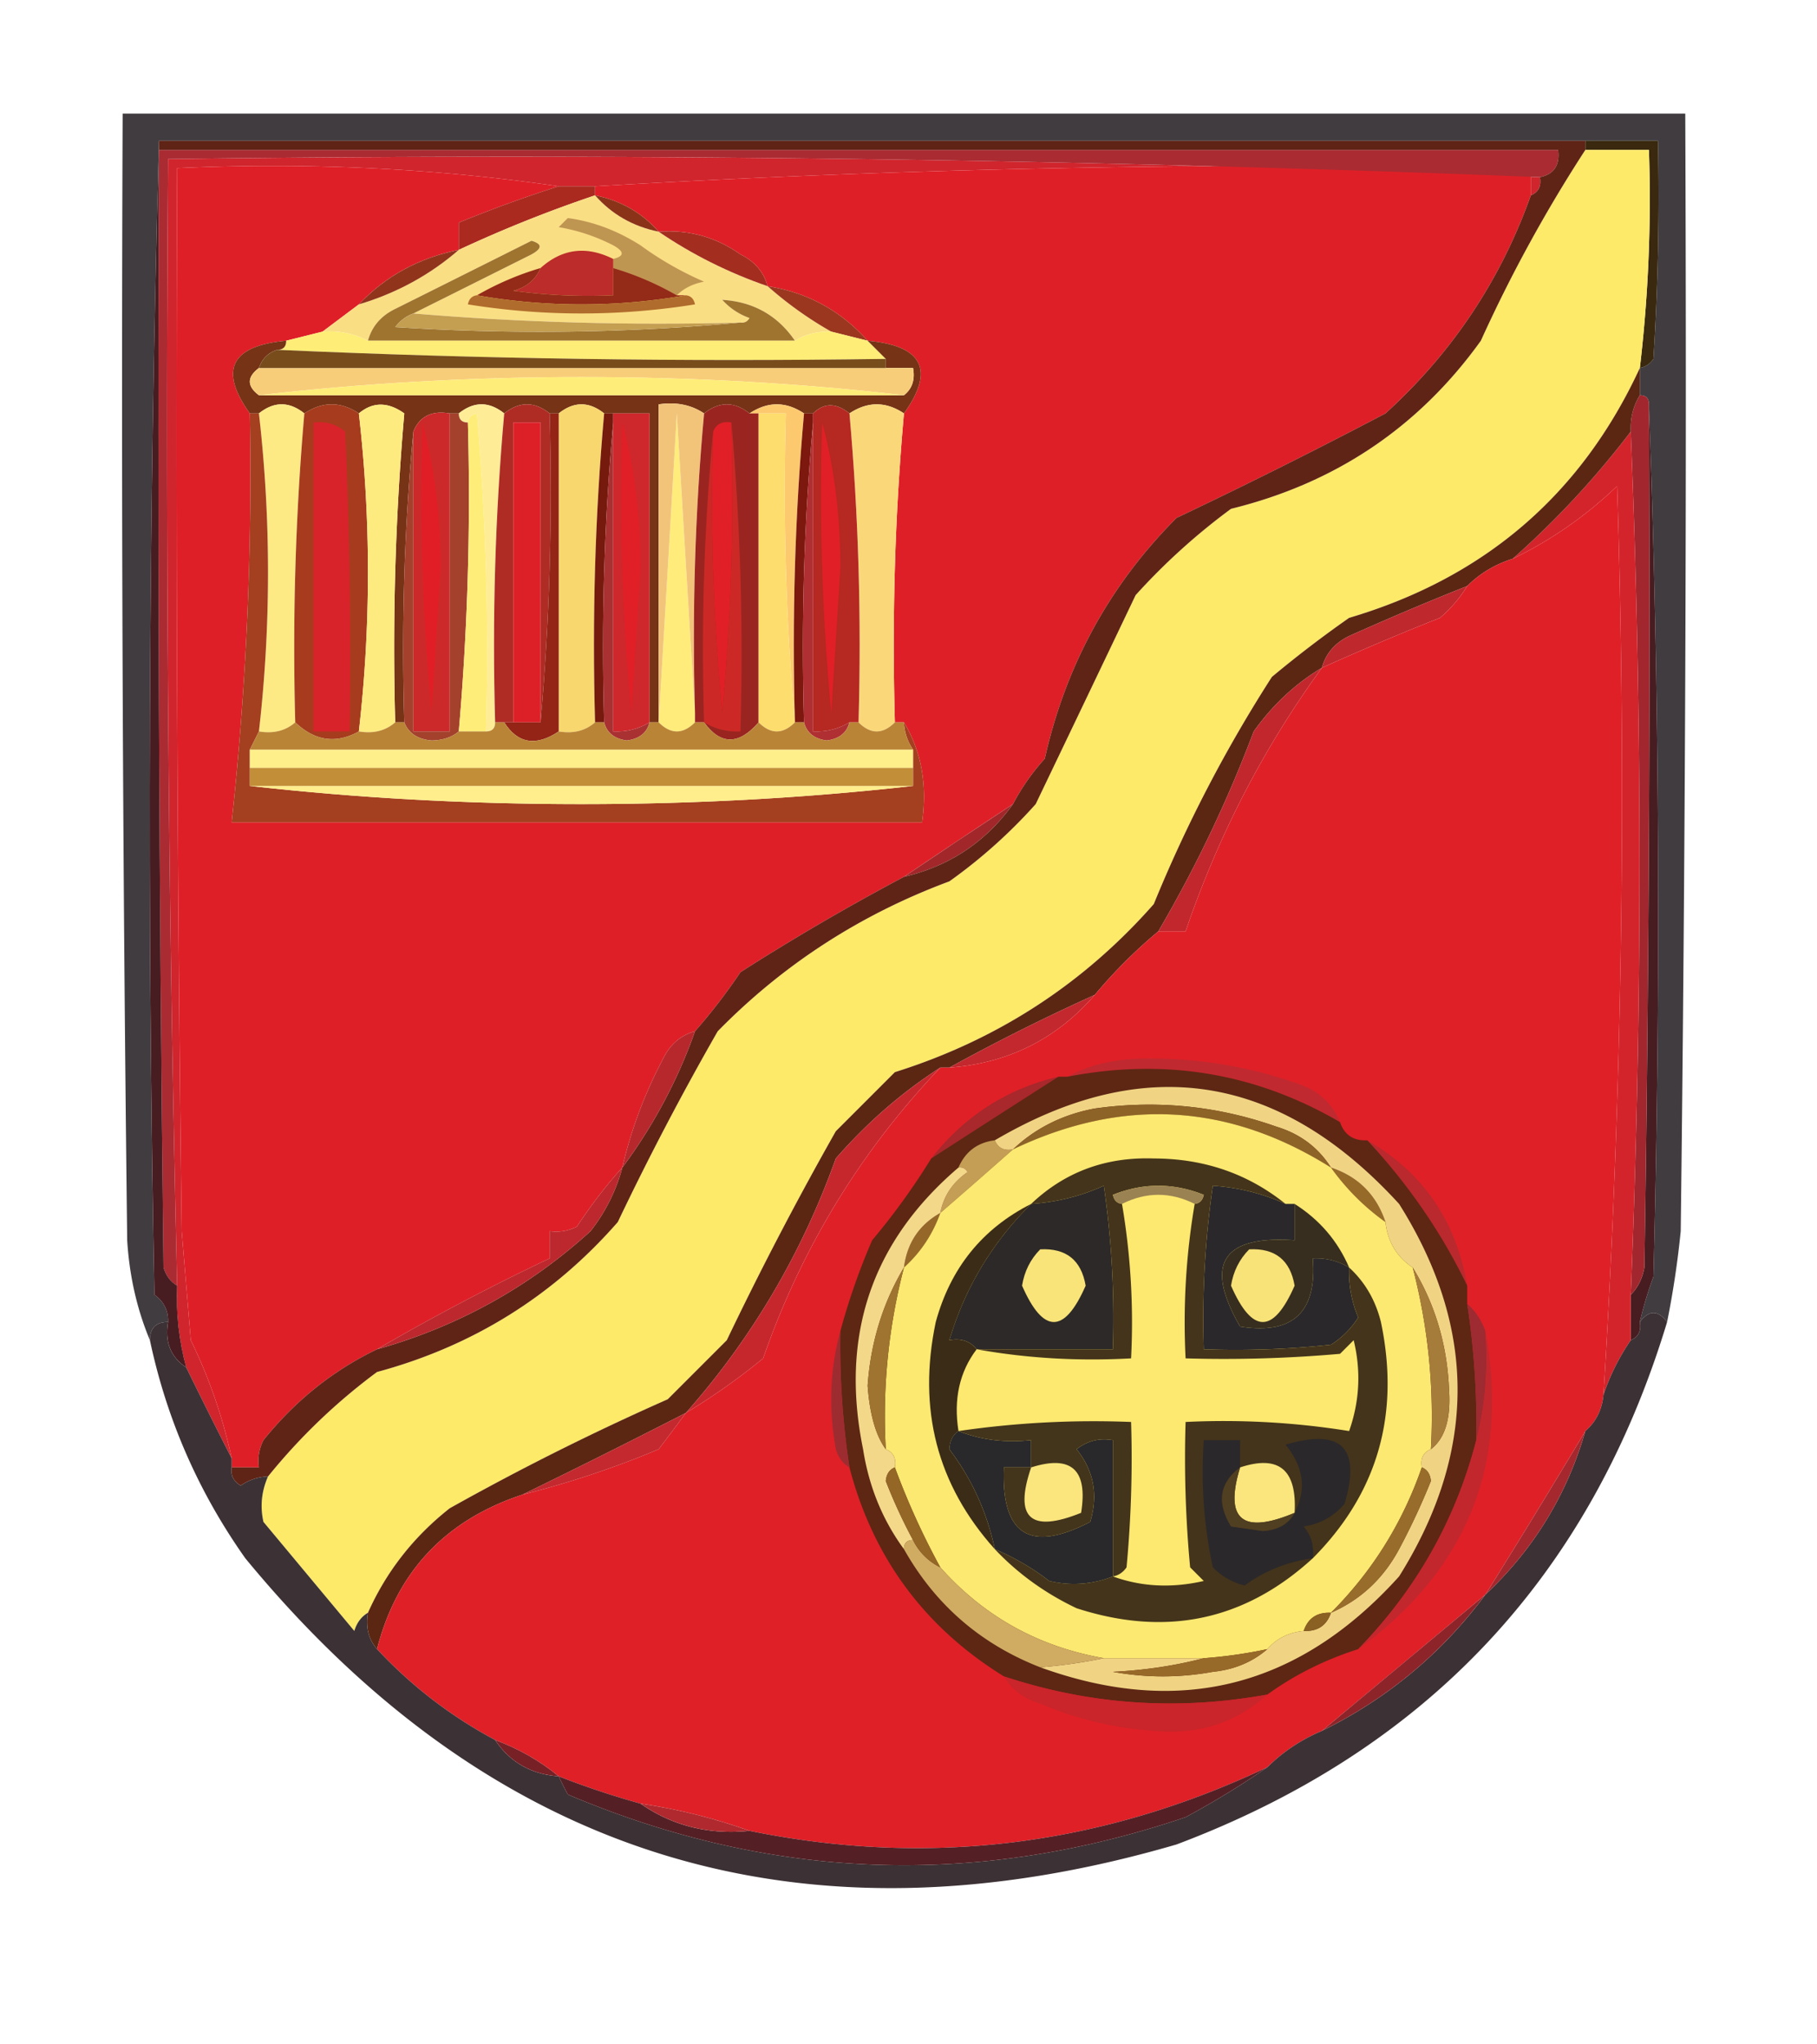 <svg xmlns="http://www.w3.org/2000/svg" width="200" height="225" style="shape-rendering:geometricPrecision;text-rendering:geometricPrecision;image-rendering:optimizeQuality;fill-rule:evenodd;clip-rule:evenodd"><path style="opacity:1" fill="#403c40" d="M183.5 145.5c-1-1.333-2-1.333-3 0a42.47 42.47 0 0 1 1.5-5c.831-32.169.664-64.17-.5-96 0-.667-.333-1-1-1v-3c.617-.11 1.117-.444 1.5-1 .5-7.993.666-15.993.5-24h-165a2692.055 2692.055 0 0 0-.5 127c1.039.744 1.539 1.744 1.5 3-1.333 0-2 .667-2 2-1.425-3.403-2.258-7.07-2.5-11-.5-41.332-.667-82.665-.5-124h172c.167 41.001 0 82.001-.5 123a102.65 102.65 0 0 1-1.5 10z"/><path style="opacity:1" fill="#d0252d" d="M169.5 19.5c.172.992-.162 1.658-1 2v-3c-34.683-.66-69.016.007-103 2h-4c-13.627-1.982-27.627-2.65-42-2-.167 39.001 0 78.001.5 117l1 12a57.013 57.013 0 0 1 4.5 13 565.98 565.98 0 0 1-5-10 29.221 29.221 0 0 1-1-9 4013.213 4013.213 0 0 1-1-124c50.678-.662 101.011.005 151 2z"/><path style="opacity:1" fill="#3a290f" d="M174.5 16.5v-1h8c.166 8.007 0 16.007-.5 24-.383.556-.883.89-1.5 1a159.11 159.11 0 0 0 1-24h-7z"/><path style="opacity:1" fill="#df1f27" d="M61.5 20.5a144.987 144.987 0 0 0-11 4v3c-4.398.89-8.065 2.89-11 6l-4 3-4 1c-6.088.56-7.42 3.227-4 8a356.136 356.136 0 0 1-2 45h76c.58-4.149-.086-7.816-2-11h-1c-.328-11.512.005-22.846 1-34 3.421-4.773 2.088-7.44-4-8-2.95-3.308-6.616-5.308-11-6-.437-1.574-1.437-2.741-3-3.5-2.67-1.903-5.67-2.736-9-2.5-1.836-2.088-4.169-3.421-7-4v-1c33.984-1.993 68.317-2.66 103-2v3c-3.319 9.323-8.652 17.323-16 24a623.473 623.473 0 0 1-23 11.5c-7.359 7.382-12.192 16.215-14.5 26.5a24.004 24.004 0 0 0-3.5 5 1187.414 1187.414 0 0 0-12 8 255.93 255.93 0 0 0-18 10.5 63.396 63.396 0 0 1-5 6.5c-1.574.437-2.741 1.437-3.5 3a49.206 49.206 0 0 0-4.5 12c-1.747 1.928-3.413 4.094-5 6.5a4.934 4.934 0 0 1-3 .5v3a257.955 257.955 0 0 0-19 10c-4.846 2.332-9.013 5.665-12.5 10a4.932 4.932 0 0 0-.5 3h-3v-1a57.013 57.013 0 0 0-4.5-13l-1-12c-.5-38.999-.667-77.999-.5-117 14.373-.65 28.373.018 42 2z"/><path style="opacity:1" fill="#fdea69" d="M174.5 16.5h7a159.11 159.11 0 0 1-1 24c-6.436 13.926-17.103 23.093-32 27.5a126.48 126.48 0 0 0-8.5 6.5 153.52 153.52 0 0 0-13 25c-7.743 8.793-17.243 14.96-28.5 18.5l-6.5 6.5a376.826 376.826 0 0 0-12 23l-6.5 6.5a284.645 284.645 0 0 0-24 12c-3.978 3.136-6.978 6.969-9 11.5-.722.418-1.222 1.084-1.5 2l-10-12c-.384-1.697-.218-3.363.5-5a65.603 65.603 0 0 1 12-11.5c10.532-2.845 19.365-8.345 26.5-16.5a314.857 314.857 0 0 1 11-21c7.223-7.368 15.723-12.868 25.5-16.5a57.195 57.195 0 0 0 9.5-8.5c3.66-7.632 7.326-15.299 11-23a70.56 70.56 0 0 1 10.5-9.5c11.505-2.826 20.672-8.992 27.5-18.5a159.021 159.021 0 0 1 11.5-21z"/><path style="opacity:1" fill="#aa2a20" d="M61.5 20.5h4v1a144.652 144.652 0 0 0-15 6v-3a144.987 144.987 0 0 1 11-4z"/><path style="opacity:1" fill="#fade84" d="M65.5 21.5c1.836 2.088 4.169 3.421 7 4 3.682 2.508 7.682 4.508 12 6a40.946 40.946 0 0 0 7 5c-1.459-.067-2.792.266-4 1-1.913-2.79-4.58-4.29-8-4.5a7.291 7.291 0 0 0 3 2c-.228.399-.562.565-1 .5-12.178.328-24.178-.005-36-1l13-6.5c1.196-.654 1.196-1.154 0-1.5l-15 7.5c-1.563.759-2.563 1.926-3 3.5-1.542-.8-3.209-1.134-5-1l4-3c4.155-1.242 7.822-3.242 11-6a144.652 144.652 0 0 1 15-6z"/><path style="opacity:1" fill="#8b3318" d="M65.5 21.5c2.831.579 5.164 1.912 7 4-2.831-.579-5.164-1.912-7-4z"/><path style="opacity:1" fill="#a32d1f" d="M72.5 25.5c3.33-.236 6.33.597 9 2.5 1.563.759 2.563 1.926 3 3.5-4.318-1.492-8.318-3.492-12-6z"/><path style="opacity:1" fill="#bf9552" d="M74.5 32.5a32.517 32.517 0 0 0-7-3v-1c1.238-.31 1.238-.81 0-1.5a20.627 20.627 0 0 0-6-2l1-1c2.775.374 5.442 1.374 8 3a36.178 36.178 0 0 0 7 4c-1.237.232-2.237.732-3 1.5z"/><path style="opacity:1" fill="#91341c" d="M50.5 27.5c-3.178 2.758-6.845 4.758-11 6 2.935-3.11 6.602-5.11 11-6z"/><path style="opacity:1" fill="#bb2c2a" d="M67.5 28.5v4a60.94 60.94 0 0 1-11-.5c1.442-.377 2.442-1.21 3-2.5 2.381-2.14 5.048-2.473 8-1z"/><path style="opacity:1" fill="#932b18" d="M59.5 29.5c-.558 1.29-1.558 2.123-3 2.5a60.94 60.94 0 0 0 11 .5v-3a32.517 32.517 0 0 1 7 3h1a66.627 66.627 0 0 1-23 0 32.517 32.517 0 0 1 7-3z"/><path style="opacity:1" fill="#9b371f" d="M84.5 31.5c4.384.692 8.05 2.692 11 6l-4-1a40.946 40.946 0 0 1-7-5z"/><path style="opacity:1" fill="#9e742f" d="M45.5 34.5c-.79.283-1.456.783-2 1.5 12.84.827 25.507.66 38-.5.438.065.772-.101 1-.5a7.291 7.291 0 0 1-3-2c3.42.21 6.087 1.71 8 4.5h-47c.437-1.574 1.437-2.741 3-3.5l15-7.5c1.196.346 1.196.846 0 1.5l-13 6.5z"/><path style="opacity:1" fill="#c49e51" d="M45.5 34.5c11.822.995 23.822 1.328 36 1-12.493 1.16-25.16 1.327-38 .5.544-.717 1.21-1.217 2-1.5z"/><path style="opacity:1" fill="#b06c2c" d="M52.5 32.5a66.627 66.627 0 0 0 23 0c.543.06.876.393 1 1a78.627 78.627 0 0 1-25 0c.124-.607.457-.94 1-1z"/><path style="opacity:1" fill="#feed76" d="M35.5 36.5c1.791-.134 3.458.2 5 1h47c1.208-.734 2.541-1.067 4-1l4 1 2 2c-22.506.33-44.84-.003-67-1 .667 0 1-.333 1-1l4-1z"/><path style="opacity:1" fill="#ab2b32" d="M17.5 16.5h154c.215 1.679-.452 2.679-2 3a2851.286 2851.286 0 0 0-151-2c-.305 41.353.028 82.686 1 124-.722-.418-1.222-1.084-1.5-2-.5-40.999-.667-81.999-.5-123z"/><path style="opacity:1" fill="#763315" d="M31.5 37.5c0 .667-.333 1-1 1-1 .333-1.667 1-2 2-1.333 1-1.333 2 0 3h71c.904-.709 1.237-1.709 1-3h-3v-1l-2-2c6.088.56 7.421 3.227 4 8-2-1.333-4-1.333-6 0-1.461-1.186-2.795-1.186-4 0h-1c-2-1.333-4-1.333-6 0-1.667-1.333-3.333-1.333-5 0-1.419-.951-3.085-1.285-5-1v35h-1v-34h-5c-1.667-1.333-3.333-1.333-5 0h-1c-1.667-1.333-3.333-1.333-5 0-1.667-1.333-3.333-1.333-5 0h-1c-1.983-.343-3.317.324-4 2-.994 10.487-1.328 21.154-1 32h-1a298.686 298.686 0 0 1 1-34c-1.798-1.288-3.465-1.288-5 0-2-1.333-4-1.333-6 0-1.667-1.333-3.333-1.333-5 0h-1c-3.42-4.773-2.088-7.44 4-8z"/><path style="opacity:1" fill="#f8cd79" d="M28.5 40.5h72c.237 1.291-.096 2.291-1 3-11.48-1.332-23.314-1.999-35.5-2-12.186.001-24.02.668-35.5 2-1.333-1-1.333-2 0-3z"/><path style="opacity:1" fill="#ffed79" d="M99.5 43.5h-71c11.48-1.332 23.314-1.999 35.5-2 12.186.001 24.02.668 35.5 2z"/><path style="opacity:1" fill="#784c1b" d="M30.5 38.5c22.16.997 44.494 1.33 67 1v1h-69c.333-1 1-1.667 2-2z"/><path style="opacity:1" fill="#ffec7b" d="M76.5 78.5v1c-1.333 1.333-2.667 1.333-4 0a20634.2 20634.2 0 0 0 2-34c.667 11.16 1.333 22.16 2 33z"/><path style="opacity:1" fill="#fdc96f" d="M82.5 45.5c2-1.333 4-1.333 6 0-.995 11.154-1.328 22.488-1 34-.995-11.154-1.328-22.488-1-34h-4z"/><path style="opacity:1" fill="#fad879" d="M93.5 45.5c2-1.333 4-1.333 6 0-.995 11.154-1.328 22.488-1 34-1.333 1.333-2.667 1.333-4 0 .328-11.512-.005-22.846-1-34z"/><path style="opacity:1" fill="#471d21" d="M181.5 44.5c1.164 31.83 1.331 63.831.5 96a42.47 42.47 0 0 0-1.5 5c.172.992-.162 1.658-1 2v-5c.768-.763 1.268-1.763 1.5-3 .5-31.665.667-63.332.5-95z"/><path style="opacity:1" fill="#feea84" d="M33.5 45.5a298.72 298.72 0 0 0-1 34c-1.068.934-2.401 1.268-4 1a153.629 153.629 0 0 0 0-35c1.667-1.333 3.333-1.333 5 0z"/><path style="opacity:1" fill="#cc292a" d="M49.5 45.5v35h-4v-33c.683-1.676 2.017-2.343 4-2z"/><path style="opacity:1" fill="#e11e26" d="M46.5 46.5c1.328 4.956 1.995 10.29 2 16l-1 16a256.882 256.882 0 0 1-1-32z"/><path style="opacity:1" fill="#feec97" d="M55.5 45.5c-.995 11.154-1.328 22.488-1 34 0 .667-.333 1-1 1a307.139 307.139 0 0 0-1-35c-.607.124-.94.457-1 1-.667 0-1-.333-1-1 1.667-1.333 3.333-1.333 5 0z"/><path style="opacity:1" fill="#f2c47a" d="M77.5 45.5c-.995 10.82-1.328 21.82-1 33-.667-10.84-1.333-21.84-2-33a20634.2 20634.2 0 0 1-2 34v-35c1.915-.285 3.581.049 5 1z"/><path style="opacity:1" fill="#9a2520" d="M82.5 45.5h1v34c-2.182 2.515-4.182 2.515-6 0h-1v-1c-.328-11.18.005-22.18 1-33 1.667-1.333 3.333-1.333 5 0z"/><path style="opacity:1" fill="#e11f27" d="M80.5 46.5a256.882 256.882 0 0 1-1 32 241.137 241.137 0 0 1-1-31c.342-.838 1.008-1.172 2-1z"/><path style="opacity:1" fill="#fddd6d" d="M83.5 45.5h3c-.328 11.512.005 22.846 1 34-1.333 1.333-2.667 1.333-4 0v-34z"/><path style="opacity:1" fill="#a2262d" d="M180.5 43.5c.667 0 1 .333 1 1 .167 31.668 0 63.335-.5 95-.232 1.237-.732 2.237-1.5 3a1171.944 1171.944 0 0 0 0-95c-.067-1.459.266-2.792 1-4z"/><path style="opacity:1" fill="#a63c1d" d="M39.5 45.5a153.629 153.629 0 0 1 0 35c-2.507 1.398-4.84 1.064-7-1a298.72 298.72 0 0 1 1-34c2-1.333 4-1.333 6 0z"/><path style="opacity:1" fill="#d8232a" d="M34.5 46.5c1.322-.17 2.489.163 3.5 1 .5 10.995.666 21.995.5 33h-4v-34z"/><path style="opacity:1" fill="#feeb80" d="M43.5 79.5c-1.068.934-2.401 1.268-4 1a153.629 153.629 0 0 0 0-35c1.535-1.288 3.202-1.288 5 0a298.686 298.686 0 0 0-1 34z"/><path style="opacity:1" fill="#a4412d" d="M49.5 45.5h1c0 .667.333 1 1 1a298.72 298.72 0 0 1-1 34c-.774.647-1.774.98-3 1-1.53-.14-2.53-.806-3-2-.328-10.846.006-21.513 1-32v33h4v-35z"/><path style="opacity:1" fill="#ffed79" d="M53.5 80.5h-3a298.72 298.72 0 0 0 1-34c.06-.543.393-.876 1-1a307.139 307.139 0 0 1 1 35z"/><path style="opacity:1" fill="#af2c25" d="M60.5 45.5c.328 11.512-.005 22.846-1 34v-33h-3v33h-2c-.328-11.512.005-22.846 1-34 1.667-1.333 3.333-1.333 5 0z"/><path style="opacity:1" fill="#dd2028" d="M59.5 79.5h-3v-33h3v33z"/><path style="opacity:1" fill="#f7d76e" d="M66.5 45.5c-.995 11.154-1.328 22.488-1 34-1.068.934-2.401 1.268-4 1v-35c1.667-1.333 3.333-1.333 5 0z"/><path style="opacity:1" fill="#751a0d" d="M66.5 45.5h1v1c-.995 10.82-1.328 21.82-1 33h-1c-.328-11.512.005-22.846 1-34z"/><path style="opacity:1" fill="#a93132" d="M67.5 46.5v34c1.459.067 2.792-.266 4-1-.291 1.15-1.124 1.816-2.5 2-1.376-.184-2.209-.85-2.5-2-.328-11.18.005-22.18 1-33z"/><path style="opacity:1" fill="#ce272c" d="M67.5 45.5h4v34c-1.208.734-2.541 1.067-4 1v-35z"/><path style="opacity:1" fill="#e11f27" d="M68.5 46.5c1.328 4.956 1.995 10.29 2 16l-1 16a256.882 256.882 0 0 1-1-32z"/><path style="opacity:1" fill="#cc2926" d="M80.5 46.5c.995 11.154 1.328 22.488 1 34-1.459.067-2.792-.266-4-1-.328-10.846.006-21.513 1-32a241.137 241.137 0 0 0 1 31 256.882 256.882 0 0 0 1-32z"/><path style="opacity:1" fill="#7c180d" d="M88.5 45.5h1v1c-.995 10.82-1.328 21.82-1 33h-1c-.328-11.512.005-22.846 1-34z"/><path style="opacity:1" fill="#af2f32" d="M89.5 46.5v34c1.459.067 2.792-.266 4-1-.291 1.15-1.124 1.816-2.5 2-1.376-.184-2.209-.85-2.5-2-.328-11.18.005-22.18 1-33z"/><path style="opacity:1" fill="#b62822" d="M93.5 45.5c.995 11.154 1.328 22.488 1 34h-1c-1.208.734-2.541 1.067-4 1v-35c1.205-1.186 2.539-1.186 4 0z"/><path style="opacity:1" fill="#e11f27" d="M90.5 46.5c1.328 4.956 1.995 10.29 2 16l-1 16a256.882 256.882 0 0 1-1-32z"/><path style="opacity:1" fill="#d4242b" d="M179.5 47.5a1171.944 1171.944 0 0 1 0 95v5a24.558 24.558 0 0 0-3 6 1076.339 1076.339 0 0 0 1.5-100c-3.456 3.302-7.289 5.969-11.5 8a98.198 98.198 0 0 0 13-14z"/><path style="opacity:1" fill="#5b2713" d="M180.5 40.5v3c-.734 1.208-1.067 2.541-1 4a98.198 98.198 0 0 1-13 14c-1.934.61-3.601 1.61-5 3a326.558 326.558 0 0 0-13 5.5c-1.563.759-2.563 1.926-3 3.5-2.911 1.739-5.411 4.072-7.5 7a144.297 144.297 0 0 1-10.5 22 54.912 54.912 0 0 0-7 7 225.73 225.73 0 0 0-16 8h-1c-4.237 2.728-8.07 6.061-11.5 10-3.747 10.46-9.247 19.794-16.5 28a1006.87 1006.87 0 0 1-18 9c-8.482 2.812-13.815 8.479-16 17-.934-1.068-1.268-2.401-1-4 2.022-4.531 5.022-8.364 9-11.5a284.645 284.645 0 0 1 24-12l6.5-6.5a376.826 376.826 0 0 1 12-23l6.5-6.5c11.257-3.54 20.757-9.707 28.5-18.5a153.52 153.52 0 0 1 13-25 126.48 126.48 0 0 1 8.5-6.5c14.897-4.407 25.564-13.574 32-27.5z"/><path style="opacity:1" fill="#bf282d" d="M161.5 64.5a14.696 14.696 0 0 1-3 3.5 300.86 300.86 0 0 0-13 5.5c.437-1.574 1.437-2.741 3-3.5 4.317-1.937 8.65-3.77 13-5.5z"/><path style="opacity:1" fill="#932416" d="M60.5 45.5h1v35c-2.512 1.679-4.512 1.345-6-1h4c.995-11.154 1.328-22.488 1-34z"/><path style="opacity:1" fill="#471d21" d="M17.5 15.5v1c-.167 41.001 0 82.001.5 123 .278.916.778 1.582 1.5 2-.132 3.07.201 6.07 1 9-1.713-1.135-2.38-2.802-2-5 .039-1.256-.461-2.256-1.5-3-.831-42.502-.665-84.835.5-127z"/><path style="opacity:1" fill="#c1272c" d="M145.5 73.5c-6.408 8.802-11.408 18.47-15 29h-3a144.297 144.297 0 0 0 10.5-22c2.089-2.928 4.589-5.261 7.5-7z"/><path style="opacity:1" fill="#a43f1f" d="M27.5 45.5h1a153.629 153.629 0 0 1 0 35l-1 2v4c11.815 1.332 23.981 2 36.5 2 12.519 0 24.686-.668 36.5-2v-4a5.728 5.728 0 0 1-1-3c1.914 3.184 2.58 6.851 2 11h-76a356.136 356.136 0 0 0 2-45z"/><path style="opacity:1" fill="#ffee8b" d="M27.5 86.5h73c-11.814 1.332-23.981 2-36.5 2-12.519 0-24.685-.668-36.5-2z"/><path style="opacity:1" fill="#c28f38" d="M27.5 84.5h73v2h-73v-2z"/><path style="opacity:1" fill="#ffef8b" d="M27.5 82.5h73v2h-73v-2z"/><path style="opacity:1" fill="#ba8437" d="M32.5 79.5c2.16 2.064 4.493 2.398 7 1 1.599.268 2.932-.066 4-1h1c.47 1.194 1.47 1.86 3 2 1.226-.02 2.226-.353 3-1h3c.667 0 1-.333 1-1h1c1.488 2.345 3.488 2.679 6 1 1.599.268 2.932-.066 4-1h1c.291 1.15 1.124 1.816 2.5 2 1.376-.184 2.209-.85 2.5-2h1c1.333 1.333 2.667 1.333 4 0h1c1.818 2.515 3.818 2.515 6 0 1.333 1.333 2.667 1.333 4 0h1c.291 1.15 1.124 1.816 2.5 2 1.376-.184 2.209-.85 2.5-2h1c1.333 1.333 2.667 1.333 4 0h1a5.728 5.728 0 0 0 1 3h-73l1-2c1.599.268 2.932-.066 4-1z"/><path style="opacity:1" fill="#a2272a" d="M111.5 88.5c-2.993 4.164-6.993 6.83-12 8 3.887-2.626 7.887-5.293 12-8z"/><path style="opacity:1" fill="#c2282d" d="M120.5 109.5c-4.199 4.85-9.532 7.516-16 8a225.73 225.73 0 0 1 16-8z"/><path style="opacity:1" fill="#602416" d="M17.5 16.5v-1h157v1a159.021 159.021 0 0 0-11.5 21c-6.828 9.508-15.995 15.674-27.5 18.5a70.56 70.56 0 0 0-10.5 9.5 12421.67 12421.67 0 0 1-11 23 57.195 57.195 0 0 1-9.5 8.5c-9.777 3.632-18.277 9.132-25.5 16.5a314.857 314.857 0 0 0-11 21c-7.135 8.155-15.968 13.655-26.5 16.5a65.603 65.603 0 0 0-12 11.5 5.575 5.575 0 0 0-3 1c-.797-.457-1.13-1.124-1-2h3a4.932 4.932 0 0 1 .5-3c3.487-4.335 7.654-7.668 12.5-10 8.896-2.504 16.73-6.838 23.5-13a19.515 19.515 0 0 0 3.5-7 56.736 56.736 0 0 0 8-15 63.396 63.396 0 0 0 5-6.5 255.93 255.93 0 0 1 18-10.5c5.007-1.17 9.007-3.836 12-8a24.004 24.004 0 0 1 3.5-5c2.308-10.285 7.141-19.118 14.5-26.5a623.473 623.473 0 0 0 23-11.5c7.348-6.677 12.681-14.677 16-24 .838-.342 1.172-1.008 1-2 1.548-.321 2.215-1.321 2-3h-154z"/><path style="opacity:1" fill="#b7282d" d="M76.5 113.5a56.736 56.736 0 0 1-8 15 49.206 49.206 0 0 1 4.5-12c.759-1.563 1.926-2.563 3.5-3z"/><path style="opacity:1" fill="#c6272d" d="M103.5 117.5c-8.782 9.222-15.282 19.889-19.5 32a72.475 72.475 0 0 1-8.5 6c7.253-8.206 12.753-17.54 16.5-28 3.43-3.939 7.263-7.272 11.5-10z"/><path style="opacity:1" fill="#df2027" d="M176.5 153.5c-.16 1.653-.826 2.986-2 4a1045.732 1045.732 0 0 1-11 18 15204.987 15204.987 0 0 1-18 15c-2.295.975-4.295 2.308-6 4-18.336 8.681-37.336 11.014-57 7-3.798-1.368-7.798-2.368-12-3a93.416 93.416 0 0 1-9-3c-2.066-1.699-4.4-3.032-7-4a49.663 49.663 0 0 1-13-10c2.185-8.521 7.518-14.188 16-17 5.14-1.293 10.14-2.96 15-5a494.818 494.818 0 0 0 3-4 72.475 72.475 0 0 0 8.5-6c4.218-12.111 10.718-22.778 19.5-32h1c6.468-.484 11.801-3.15 16-8a54.912 54.912 0 0 1 7-7h3c3.592-10.53 8.592-20.198 15-29a300.86 300.86 0 0 1 13-5.5 14.696 14.696 0 0 0 3-3.5c1.399-1.39 3.066-2.39 5-3 4.211-2.031 8.044-4.698 11.5-8 1.049 33.388.549 66.721-1.5 100z"/><path style="opacity:1" fill="#b9292e" d="M150.5 125.5c6.109 3.52 9.776 8.854 11 16-2.825-5.84-6.491-11.173-11-16z"/><path style="opacity:1" fill="#a8282c" d="M116.5 118.5a2540.025 2540.025 0 0 0-14 9c3.647-4.659 8.314-7.659 14-9z"/><path style="opacity:1" fill="#c12930" d="M147.5 123.5c-9.282-5.413-19.282-7.08-30-5 2.415-1.314 5.248-1.981 8.5-2a48.868 48.868 0 0 1 17.5 3c1.921.824 3.254 2.157 4 4z"/><path style="opacity:1" fill="#5d2714" d="M147.5 123.5c.473 1.406 1.473 2.073 3 2 4.509 4.827 8.175 10.16 11 16v2a89.41 89.41 0 0 1 1 15c-2.267 8.769-6.601 16.436-13 23-3.683 1.175-7.016 2.841-10 5-9.888 1.797-19.555 1.13-29-2-8.737-5.403-14.404-13.07-17-23a89.367 89.367 0 0 1-1-15 73.534 73.534 0 0 1 3.5-10 75.667 75.667 0 0 0 6.5-9c4.692-3.038 9.359-6.038 14-9h1c10.718-2.08 20.718-.413 30 5z"/><path style="opacity:1" fill="#956829" d="M103.5 133.5c-.84 2.353-2.174 4.353-4 6 .345-2.698 1.678-4.698 4-6z"/><path style="opacity:1" fill="#966a28" d="M146.5 128.5c3 1 5 3 6 6a25.658 25.658 0 0 1-6-6z"/><path style="opacity:1" fill="#c49e55" d="M109.5 125.5c.342.838 1.008 1.172 2 1a983.77 983.77 0 0 1-8 7c.359-1.871 1.359-3.371 3-4.5-.228-.399-.562-.565-1-.5.762-1.762 2.096-2.762 4-3z"/><path style="opacity:1" fill="#f0d484" d="M114.5 183.5a56.657 56.657 0 0 0 7-1h11c-3.141.821-6.475 1.321-10 1.5 3.667.667 7.333.667 11 0 2.352-.24 4.352-1.073 6-2.5 1.014-1.174 2.347-1.84 4-2 1.527.073 2.527-.594 3-2 3.264-1.427 5.764-3.761 7.5-7a76.643 76.643 0 0 0 3.5-7.5c-.07-.765-.403-1.265-1-1.5-.172-.992.162-1.658 1-2 1.543-1.178 2.21-3.344 2-6.5-.192-4.952-1.525-9.452-4-13.5-1.75-1.159-2.75-2.826-3-5-1-3-3-5-6-6-1.394-2.208-3.394-3.708-6-4.5-6.497-2.295-13.164-2.961-20-2-3.535.663-6.535 2.163-9 4.5-.992.172-1.658-.162-2-1 16.527-9.704 31.36-7.371 44.5 7 8.583 13.624 8.583 27.291 0 41-11.019 12.213-24.185 15.546-39.5 10z"/><path style="opacity:1" fill="#8e6327" d="M146.5 128.5c-11.27-7.093-22.937-7.759-35-2 2.465-2.337 5.465-3.837 9-4.5 6.836-.961 13.503-.295 20 2 2.606.792 4.606 2.292 6 4.5z"/><path style="opacity:1" fill="#f3d88a" d="M105.5 128.5c.438-.065.772.101 1 .5-1.641 1.129-2.641 2.629-3 4.5-2.322 1.302-3.655 3.302-4 6-2.326 3.907-3.66 8.24-4 13 .234 3.17.9 5.503 2 7 .838.342 1.172 1.008 1 2-.597.235-.93.735-1 1.5a57.984 57.984 0 0 0 3 6.5c-.667 0-1 .333-1 1-2.356-3.215-3.856-6.881-4.5-11-2.553-12.509.947-22.842 10.5-31z"/><path style="opacity:1" fill="#fce971" d="M146.5 128.5a25.658 25.658 0 0 0 6 6c.25 2.174 1.25 3.841 3 5a64.692 64.692 0 0 1 2 20c-.838.342-1.172 1.008-1 2-2.12 6.114-5.453 11.447-10 16-1.527-.073-2.527.594-3 2-1.653.16-2.986.826-4 2a51.569 51.569 0 0 1-7 1h-11c-7.188-1.259-13.188-4.593-18-10a82.29 82.29 0 0 1-5-11c.172-.992-.162-1.658-1-2a64.698 64.698 0 0 1 2-20c1.826-1.647 3.16-3.647 4-6a983.77 983.77 0 0 0 8-7c12.063-5.759 23.73-5.093 35 2z"/><path style="opacity:1" fill="#2d2928" d="M107.5 148.5c-.709-.904-1.709-1.237-3-1 1.704-5.736 4.704-10.736 9-15 2.83-.194 5.496-.861 8-2a102.078 102.078 0 0 1 1 18h-15z"/><path style="opacity:1" fill="#382e1f" d="M142.5 132.5c2.743 1.739 4.743 4.073 6 7-1.208-.734-2.541-1.067-4-1 .476 5.92-2.19 8.42-8 7.5-3.974-6.881-1.974-10.048 6-9.5v-4z"/><path style="opacity:1" fill="#2a282b" d="M141.5 132.5h1v4c-7.974-.548-9.974 2.619-6 9.5 5.81.92 8.476-1.58 8-7.5 1.459-.067 2.792.266 4 1a12.992 12.992 0 0 0 1 5.5 9.568 9.568 0 0 1-3 3 98.432 98.432 0 0 1-14 .5 102.078 102.078 0 0 1 1-18c2.83.194 5.496.861 8 2z"/><path style="opacity:1" fill="#f9e479" d="M114.5 137.5c2.852-.148 4.519 1.186 5 4-2.333 5.333-4.667 5.333-7 0 .252-1.573.918-2.906 2-4z"/><path style="opacity:1" fill="#f8e378" d="M137.5 137.5c2.852-.148 4.519 1.186 5 4-2.333 5.333-4.667 5.333-7 0 .252-1.573.918-2.906 2-4z"/><path style="opacity:1" fill="#bc282d" d="M68.5 128.5a19.515 19.515 0 0 1-3.5 7c-6.77 6.162-14.604 10.496-23.5 13a257.955 257.955 0 0 1 19-10v-3a4.934 4.934 0 0 0 3-.5c1.587-2.406 3.253-4.572 5-6.5z"/><path style="opacity:1" fill="#fde96f" d="M131.5 132.5a77.772 77.772 0 0 0-1 17c5.676.166 11.343-.001 17-.5l1.5-1.5c.824 3.382.657 6.716-.5 10a86.773 86.773 0 0 0-18-1c-.166 5.344.001 10.677.5 16l1.5 1.5c-3.527.808-6.86.641-10-.5.617-.111 1.117-.444 1.5-1 .499-5.323.666-10.656.5-16a103.043 103.043 0 0 0-19 1c-.555-3.512.112-6.512 2-9 5.475.989 11.142 1.322 17 1a77.772 77.772 0 0 0-1-17c2.667-1.333 5.333-1.333 8 0z"/><path style="opacity:1" fill="#a67c3a" d="M155.5 139.5c2.475 4.048 3.808 8.548 4 13.5.21 3.156-.457 5.322-2 6.5a64.692 64.692 0 0 0-2-20z"/><path style="opacity:1" fill="#9d2b31" d="M161.5 143.5c.901.79 1.568 1.79 2 3 .317 4.202-.017 8.202-1 12a89.41 89.41 0 0 0-1-15z"/><path style="opacity:1" fill="#9f7430" d="M99.5 139.5a64.698 64.698 0 0 0-2 20c-1.1-1.497-1.766-3.83-2-7 .34-4.76 1.674-9.093 4-13z"/><path style="opacity:1" fill="#3b2c18" d="M113.5 132.5c-4.296 4.264-7.296 9.264-9 15 1.291-.237 2.291.096 3 1-1.888 2.488-2.555 5.488-2 9-.624.417-.957 1.084-1 2 2.494 3.319 4.161 6.986 5 11-6.355-7.079-8.521-15.412-6.5-25 1.623-5.944 5.123-10.277 10.5-13z"/><path style="opacity:1" fill="#44341b" d="M141.5 132.5c-2.504-1.139-5.17-1.806-8-2a102.078 102.078 0 0 0-1 18 98.432 98.432 0 0 0 14-.5 9.568 9.568 0 0 0 3-3 12.992 12.992 0 0 1-1-5.5c1.734 1.59 2.9 3.59 3.5 6 2.13 10.171-.37 18.837-7.5 26-7.485 6.859-16.152 8.692-26 5.5-3.461-1.643-6.461-3.81-9-6.5a27.563 27.563 0 0 1 6 3.5c2.385.556 4.718.39 7-.5 3.14 1.141 6.473 1.308 10 .5l-1.5-1.5a128.507 128.507 0 0 1-.5-16 86.773 86.773 0 0 1 18 1c1.157-3.284 1.324-6.618.5-10l-1.5 1.5c-5.657.499-11.324.666-17 .5a77.772 77.772 0 0 1 1-17c.543-.06.876-.393 1-1-3.333-1.333-6.667-1.333-10 0 .124.607.457.94 1 1a77.772 77.772 0 0 1 1 17c-5.858.322-11.525-.011-17-1h15a102.078 102.078 0 0 0-1-18c-2.504 1.139-5.17 1.806-8 2 3.707-3.517 8.207-5.184 13.5-5 5.528.008 10.362 1.675 14.5 5z"/><path style="opacity:1" fill="#9b8253" d="M131.5 132.5c-2.667-1.333-5.333-1.333-8 0-.543-.06-.876-.393-1-1 3.333-1.333 6.667-1.333 10 0-.124.607-.457.94-1 1z"/><path style="opacity:1" fill="#3c3134" d="M183.5 145.5c-8.464 27.969-26.464 47.135-54 57.5-41.16 12.005-75.327 1.505-102.5-31.5-5.15-7.282-8.65-15.282-10.5-24 0-1.333.667-2 2-2-.38 2.198.287 3.865 2 5a565.98 565.98 0 0 0 5 10v1c-.13.876.203 1.543 1 2a5.575 5.575 0 0 1 3-1c-.718 1.637-.884 3.303-.5 5l10 12c.278-.916.778-1.582 1.5-2-.268 1.599.066 2.932 1 4a49.663 49.663 0 0 0 13 10c1.62 2.442 3.954 3.775 7 4 .304.65.637 1.317 1 2 22.303 9.468 44.97 10.301 68 2.5a97.564 97.564 0 0 0 9-5.5c1.705-1.692 3.705-3.025 6-4 7.22-3.555 13.22-8.555 18-15 5.309-4.98 8.976-10.98 11-18 1.174-1.014 1.84-2.347 2-4a24.558 24.558 0 0 1 3-6c.838-.342 1.172-1.008 1-2 1-1.333 2-1.333 3 0z"/><path style="opacity:1" fill="#8a6123" d="M146.5 177.5c-.473 1.406-1.473 2.073-3 2 .473-1.406 1.473-2.073 3-2z"/><path style="opacity:1" fill="#d0ac63" d="M100.5 169.5a6.547 6.547 0 0 0 3 3c4.812 5.407 10.812 8.741 18 10a56.657 56.657 0 0 1-7 1c-6.553-2.554-11.553-6.887-15-13 0-.667.333-1 1-1z"/><path style="opacity:1" fill="#a5282e" d="M174.5 157.5c-2.024 7.02-5.691 13.02-11 18a1045.732 1045.732 0 0 0 11-18z"/><path style="opacity:1" fill="#986d2b" d="M156.5 161.5c.597.235.93.735 1 1.5a76.643 76.643 0 0 1-3.5 7.5c-1.736 3.239-4.236 5.573-7.5 7 4.547-4.553 7.88-9.886 10-16z"/><path style="opacity:1" fill="#2a282a" d="M136.5 161.5c-2.266 1.693-2.6 3.86-1 6.5l3.5.5c1.681-.108 2.848-.775 3.5-2 1.331-2.561.998-5.061-1-7.5 6.167-1.833 8.333.333 6.5 6.5-1.171 1.393-2.671 2.227-4.5 2.5.837 1.011 1.17 2.178 1 3.5-2.815.392-5.315 1.392-7.5 3a7.297 7.297 0 0 1-3.5-2 49.87 49.87 0 0 1-1-14h4v3z"/><path style="opacity:1" fill="#fbe67d" d="M142.5 166.5c-5.761 2.423-7.761.756-6-5 4.272-1.411 6.272.256 6 5z"/><path style="opacity:1" fill="#513f21" d="M136.5 161.5c-1.761 5.756.239 7.423 6 5-.652 1.225-1.819 1.892-3.5 2l-3.5-.5c-1.6-2.64-1.266-4.807 1-6.5z"/><path style="opacity:1" fill="#29282b" d="M105.5 157.5c2.448.973 5.115 1.306 8 1v3h-3c-.3 7.434 2.866 9.434 9.5 6 .895-2.966.395-5.633-1.5-8 1.189-.929 2.522-1.262 4-1v15a11.596 11.596 0 0 1-7 .5 27.563 27.563 0 0 0-6-3.5c-.839-4.014-2.506-7.681-5-11 .043-.916.376-1.583 1-2z"/><path style="opacity:1" fill="#43341c" d="M122.5 173.5v-15c-1.478-.262-2.811.071-4 1 1.895 2.367 2.395 5.034 1.5 8-6.634 3.434-9.8 1.434-9.5-6h3v-3c-2.885.306-5.552-.027-8-1a103.043 103.043 0 0 1 19-1 128.507 128.507 0 0 1-.5 16c-.383.556-.883.889-1.5 1z"/><path style="opacity:1" fill="#946727" d="M98.5 161.5a82.29 82.29 0 0 0 5 11 6.547 6.547 0 0 1-3-3 57.984 57.984 0 0 1-3-6.5c.07-.765.403-1.265 1-1.5z"/><path style="opacity:1" fill="#fae67c" d="M113.5 161.5c4.431-1.408 6.264.259 5.5 5-5.58 2.252-7.413.585-5.5-5z"/><path style="opacity:1" fill="#c3292e" d="M75.5 155.5a494.818 494.818 0 0 1-3 4c-4.86 2.04-9.86 3.707-15 5a1006.87 1006.87 0 0 0 18-9z"/><path style="opacity:1" fill="#9d2c31" d="M92.5 146.5a89.367 89.367 0 0 0 1 15c-.722-.418-1.222-1.084-1.5-2-.814-4.52-.647-8.854.5-13z"/><path style="opacity:1" fill="#c2272d" d="M163.5 146.5c2.704 14.572-1.962 26.239-14 35 6.399-6.564 10.733-14.231 13-23 .983-3.798 1.317-7.798 1-12z"/><path style="opacity:1" fill="#8d242a" d="M163.5 175.5c-4.78 6.445-10.78 11.445-18 15 5.977-4.973 11.977-9.973 18-15z"/><path style="opacity:1" fill="#986a29" d="M139.5 181.5c-1.648 1.427-3.648 2.26-6 2.5a30.485 30.485 0 0 1-11 0c3.525-.179 6.859-.679 10-1.5a51.569 51.569 0 0 0 7-1z"/><path style="opacity:1" fill="#c9252b" d="M110.5 184.5c9.445 3.13 19.112 3.797 29 2-3.465 3.131-7.632 4.464-12.5 4a38.963 38.963 0 0 1-12.5-3c-1.832-.557-3.165-1.557-4-3z"/><path style="opacity:1" fill="#772026" d="M54.5 191.5c2.6.968 4.934 2.301 7 4-3.046-.225-5.38-1.558-7-4z"/><path style="opacity:1" fill="#542025" d="M139.5 194.5a97.564 97.564 0 0 1-9 5.5c-23.03 7.801-45.697 6.968-68-2.5a44.043 44.043 0 0 1-1-2 93.416 93.416 0 0 0 9 3c3.512 2.45 7.512 3.45 12 3 19.664 4.014 38.664 1.681 57-7z"/><path style="opacity:1" fill="#af292e" d="M70.5 198.5c4.202.632 8.202 1.632 12 3-4.488.45-8.488-.55-12-3z"/></svg>